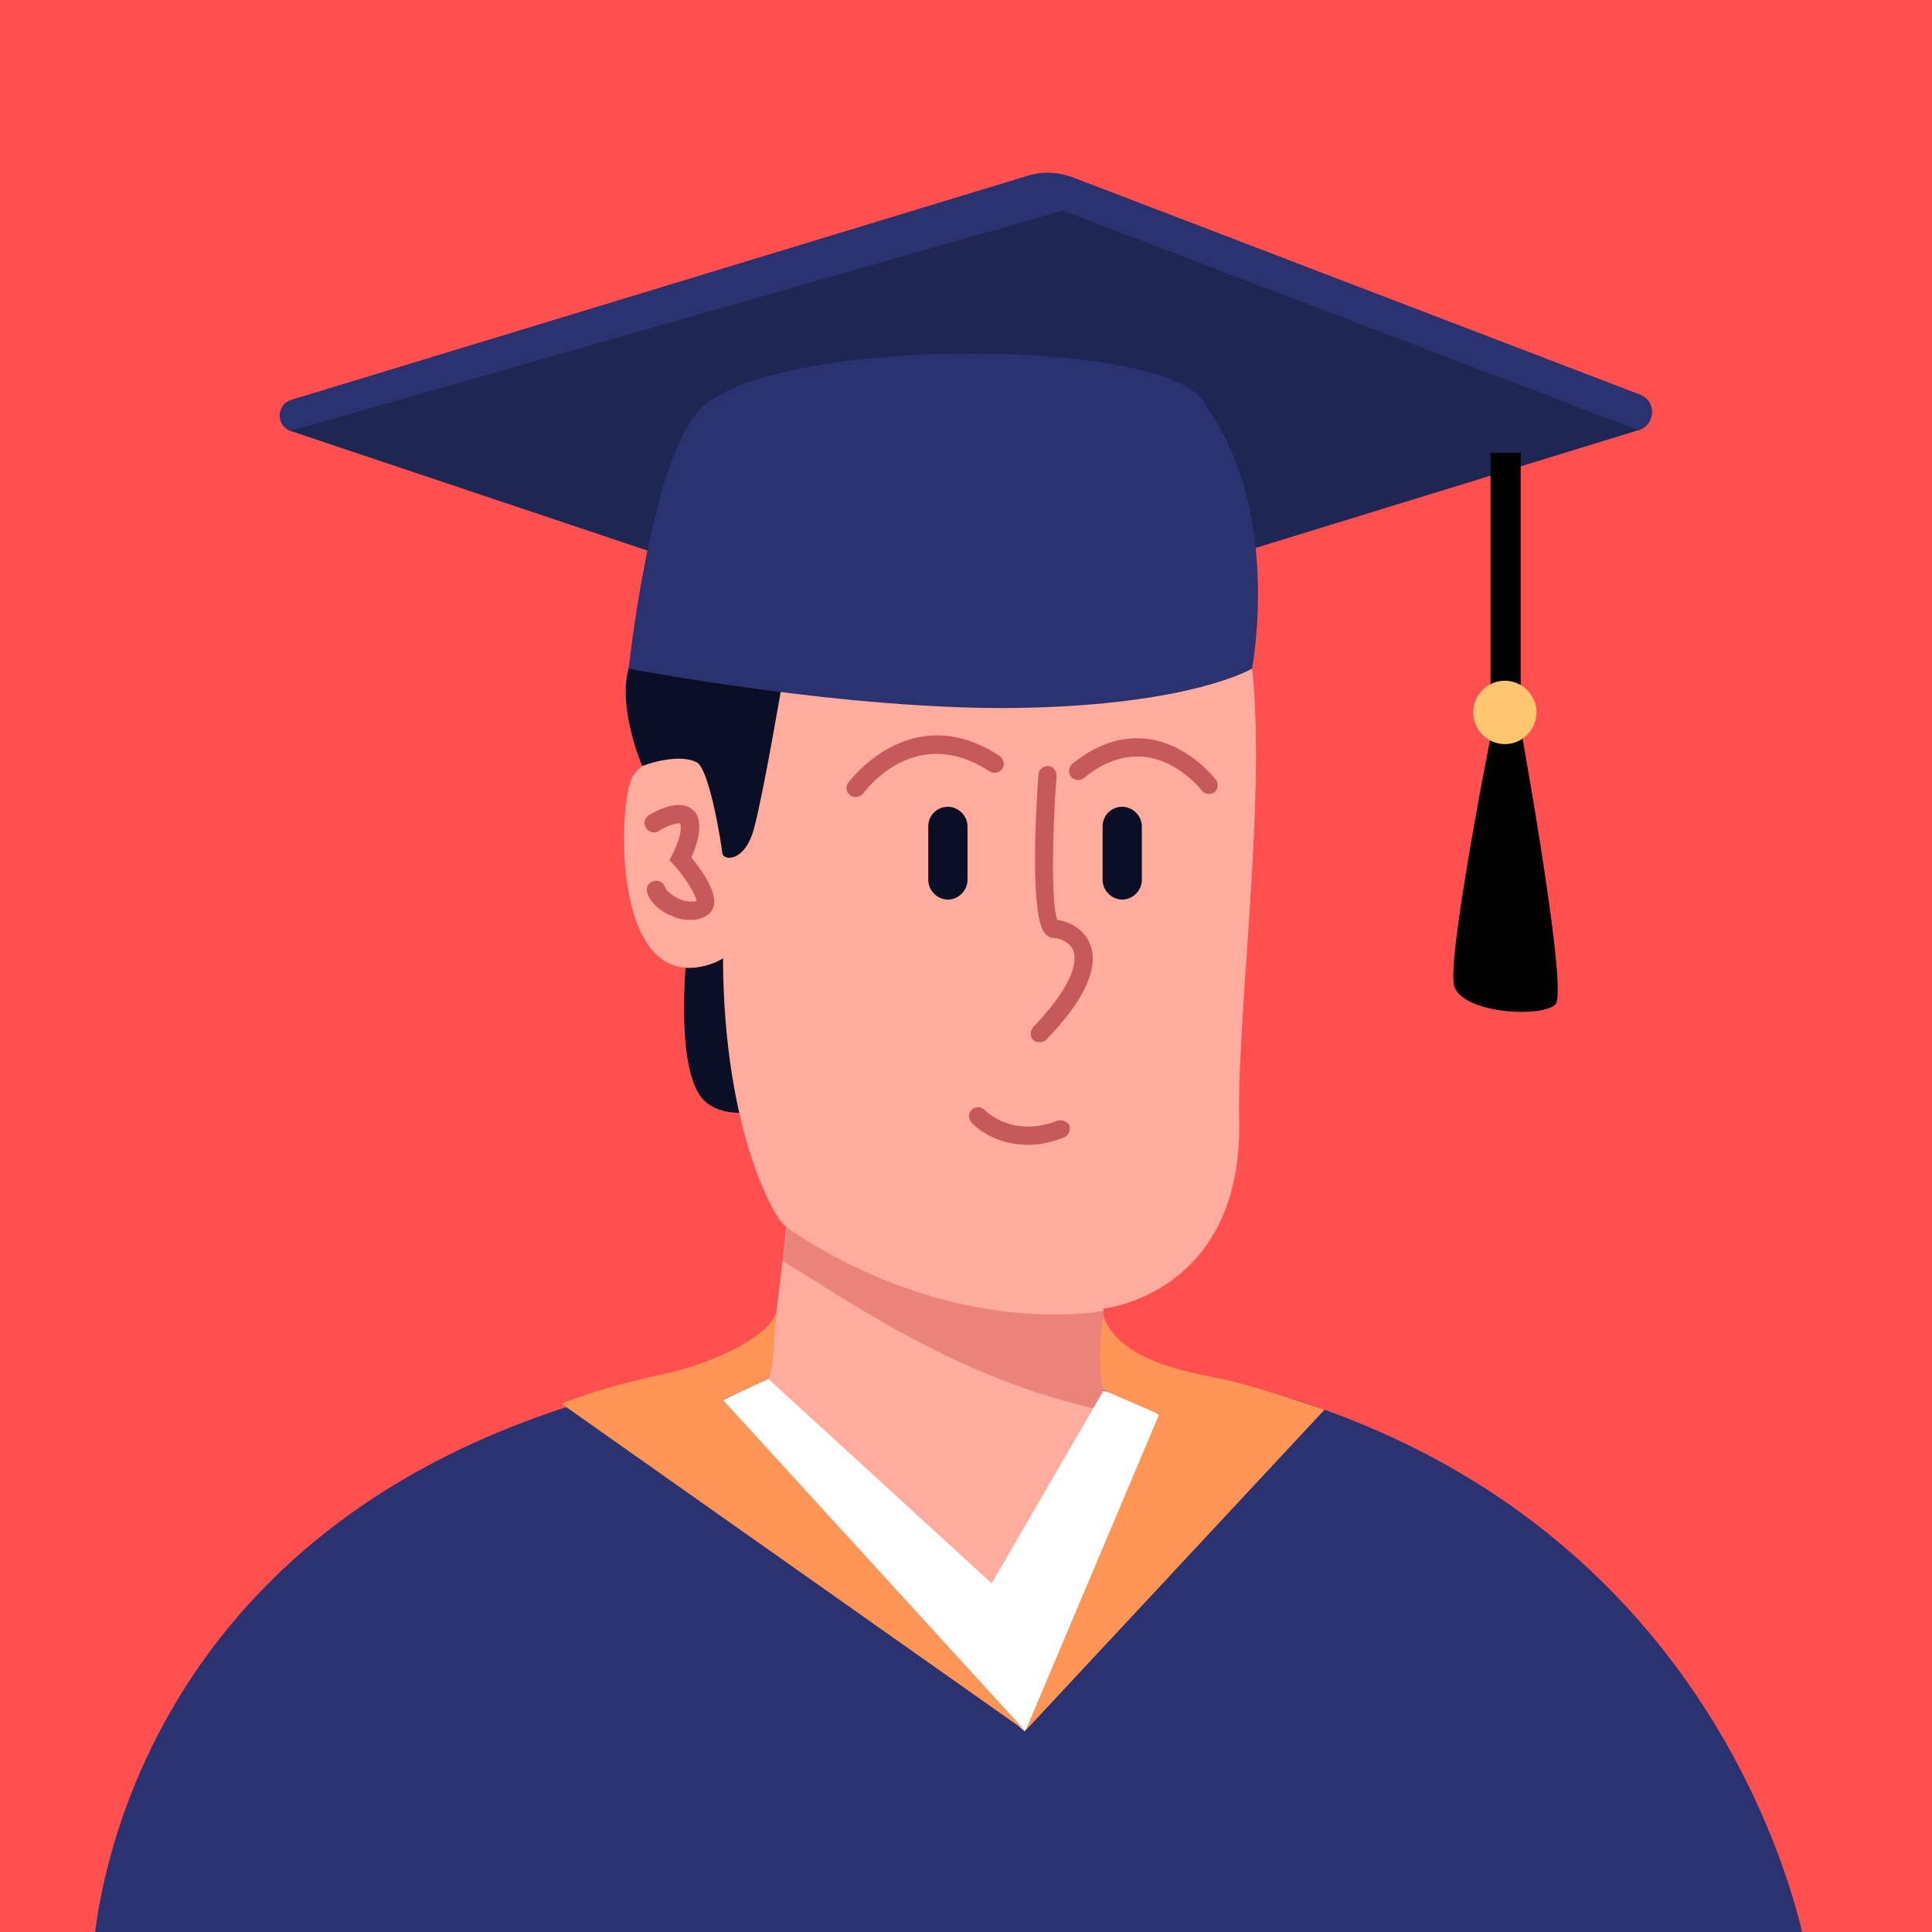 <?xml version="1.0" encoding="utf-8"?>
<!-- Generator: Adobe Illustrator 27.9.0, SVG Export Plug-In . SVG Version: 6.00 Build 0)  -->
<svg version="1.1" xmlns="http://www.w3.org/2000/svg" xmlns:xlink="http://www.w3.org/1999/xlink" x="0px" y="0px"
	 viewBox="0 0 256 256" style="enable-background:new 0 0 256 256;" xml:space="preserve">
<style type="text/css">
	.st0{display:none;}
	.st1{display:inline;fill:#3B4D75;}
	.st2{display:inline;fill:#4A9370;}
	.st3{display:inline;fill:#1B9E9A;}
	.st4{display:inline;fill:#FF4F4F;}
	.st5{display:inline;fill:#4399E6;}
	.st6{display:inline;fill:#FFC56F;}
	.st7{display:inline;fill:#444466;}
	.st8{display:inline;}
	.st9{fill:#E56E2C;}
	.st10{fill:#D17EE0;}
	.st11{fill:#FFAC9F;}
	.st12{fill:#F48A7F;}
	.st13{fill:#FC8383;}
	.st14{fill:none;stroke:#C95D55;stroke-width:2.5;stroke-linecap:round;stroke-linejoin:round;stroke-miterlimit:10;}
	.st15{fill:#4C2C22;}
	.st16{fill:#FFFFFF;}
	.st17{display:inline;fill:#5F9996;}
	.st18{display:inline;fill:#94A3B8;}
	.st19{display:inline;fill:#FF8BCF;}
	.st20{display:inline;fill:#4649D4;}
	.st21{display:inline;fill:#FE6B59;}
	.st22{display:inline;fill:#7DE2BB;}
	.st23{display:inline;fill:#9DD0C1;}
	.st24{display:inline;fill:#F9C7A2;}
	.st25{fill:#734866;}
	.st26{fill:#D37C5E;}
	.st27{fill:#9E5D46;}
	.st28{fill:none;stroke:#9E5D46;stroke-width:2.221;stroke-linecap:round;stroke-miterlimit:10;}
	.st29{fill:#AF1E1E;}
	.st30{fill:#0276CE;}
	.st31{fill:#FFD6C0;}
	.st32{fill:none;stroke:#DD8762;stroke-width:2.448;stroke-linecap:round;stroke-miterlimit:10;}
	.st33{fill:#E89477;}
	.st34{fill:#37355B;}
	.st35{fill:#FF4F4F;}
	.st36{clip-path:url(#SVGID_00000003792717817138503510000012077337647532894638_);}
	.st37{fill:#BC2B33;}
	.st38{fill:#ED4F4F;}
	.st39{fill:none;stroke:#9E5D46;stroke-width:2.397;stroke-linecap:round;stroke-miterlimit:10;}
	.st40{fill:none;stroke:#4C2C22;stroke-width:2.667;stroke-linejoin:round;stroke-miterlimit:10;}
	.st41{fill:#932525;}
	.st42{fill:none;stroke:#FFFFFF;stroke-width:3.333;stroke-linecap:round;stroke-miterlimit:10;}
	.st43{fill:none;stroke:#FFFFFF;stroke-width:2;stroke-linecap:round;stroke-miterlimit:10;}
	.st44{fill:none;stroke:#FFFFFF;stroke-width:1.931;stroke-linecap:round;stroke-miterlimit:10;}
	.st45{fill:#173253;}
	.st46{fill:#997382;}
	.st47{fill:#7E5E6D;}
	.st48{fill:none;stroke:#FFFFFF;stroke-width:2.333;stroke-linecap:round;stroke-miterlimit:10;}
	.st49{fill:#FFA657;}
	.st50{fill:none;stroke:#EF8B4F;stroke-width:4;stroke-miterlimit:10;}
	.st51{fill:#EF8B4F;}
	.st52{fill:#454570;}
	.st53{fill:#F28C81;}
	.st54{fill:#7E7CE1;}
	.st55{fill:none;stroke:#FFFFFF;stroke-width:3;stroke-linecap:round;stroke-miterlimit:10;}
	.st56{fill:#BF5882;}
	.st57{fill:#FF8BCF;}
	.st58{fill:#A6ADDD;}
	.st59{fill:#FFE9CA;}
	.st60{fill:none;stroke:#DB9753;stroke-width:2.4;stroke-linecap:round;stroke-linejoin:round;stroke-miterlimit:10;}
	.st61{fill:#F2BB7E;}
	.st62{fill:#202049;}
	.st63{display:inline;fill:#37355B;}
	.st64{fill:#541A30;}
	.st65{fill:#E07E68;}
	.st66{fill:#D65C50;}
	.st67{fill:none;stroke:#BC5146;stroke-width:2.5;stroke-linecap:round;stroke-linejoin:round;stroke-miterlimit:10;}
	.st68{fill:none;stroke:#C13838;stroke-width:2.5;stroke-linecap:round;stroke-miterlimit:10;}
	.st69{fill:#D33C3C;}
	.st70{fill:#FFC56F;}
	.st71{fill:none;stroke:#37355B;stroke-width:2.5;stroke-linecap:round;stroke-miterlimit:10;}
	.st72{fill:none;stroke:#E89F5D;stroke-width:2;stroke-linecap:round;stroke-linejoin:round;stroke-miterlimit:10;}
	.st73{fill:#9491B5;}
	.st74{fill:#5E434E;}
	.st75{fill:none;stroke:#F28C81;stroke-width:2;stroke-linecap:round;stroke-miterlimit:10;}
	.st76{fill:#4A6642;}
	.st77{fill:none;stroke:#3C5434;stroke-width:2;stroke-linecap:round;stroke-linejoin:round;stroke-miterlimit:10;}
	.st78{fill:#8483AA;}
	.st79{fill:#1F1F49;}
	.st80{fill:#313159;}
	.st81{fill:none;stroke:#FFFFFF;stroke-width:2.389;stroke-linecap:round;stroke-miterlimit:10;}
	.st82{fill:none;stroke:#FFFFFF;stroke-width:2.307;stroke-linecap:round;stroke-miterlimit:10;}
	.st83{fill:#6161BC;}
	.st84{fill:#0B2759;}
	.st85{fill:#5656A5;}
	.st86{fill:none;stroke:#0B2759;stroke-width:3;stroke-linecap:round;stroke-miterlimit:10;}
	.st87{fill:#25253F;}
	.st88{fill:#5B5B84;}
	.st89{fill:#AF2323;}
	.st90{fill:#D11818;}
	.st91{fill:#47152A;}
	.st92{fill:#2A336F;}
	.st93{fill:#171E4D;}
	.st94{fill:none;stroke:#171E4D;stroke-width:2;stroke-miterlimit:10;}
	.st95{fill:#0B0F26;}
	.st96{fill:#007DA8;}
	.st97{fill:none;stroke:#DD8762;stroke-width:2.448;stroke-linecap:round;stroke-linejoin:round;stroke-miterlimit:10;}
	.st98{fill:#3E3A39;}
	.st99{fill:#E8E9EB;}
	.st100{fill:none;stroke:#E8E9EB;stroke-width:2;stroke-linecap:round;stroke-linejoin:round;stroke-miterlimit:10;}
	.st101{fill:#D1D1D1;}
	.st102{display:inline;fill:#541A30;}
	.st103{fill:#4399E6;}
	.st104{fill:#58B9F4;}
	.st105{fill:#B4D1FB;}
	.st106{display:inline;fill:#171E4D;}
	.st107{display:inline;fill:#2A336F;}
	.st108{display:inline;fill:#B4D1FB;}
	.st109{fill:#CC966A;}
	.st110{fill:#D8E1EF;}
	.st111{fill:#8B483D;}
	.st112{fill:#A37C52;}
	.st113{fill:none;}
	.st114{fill:#FFDFC7;}
	.st115{fill:#863E39;}
	.st116{fill:#FF9D7D;}
	.st117{fill:#EF8265;}
	.st118{fill:#5F9996;}
	.st119{display:inline;fill:#D37C5E;}
	.st120{fill:none;stroke:#C65959;stroke-width:2.448;stroke-linecap:round;stroke-miterlimit:10;}
	.st121{fill:#AE7A50;}
	.st122{fill:#7A4927;}
	.st123{fill:#94A3B8;}
	.st124{fill:#DA4040;}
	.st125{fill:none;stroke:#0B0F26;stroke-width:2;stroke-linecap:round;stroke-miterlimit:10;}
	.st126{fill:#EF8781;}
	.st127{fill:#FF9E10;}
	.st128{fill:#EF8800;}
	.st129{fill:#FFB40D;}
	.st130{fill:#FFC610;}
	.st131{fill:#8A8895;}
	.st132{fill:#E5E5E5;}
	.st133{fill:none;stroke:#CC7217;stroke-width:3;stroke-miterlimit:10;}
	.st134{fill:#F9C7A2;}
	.st135{fill:#751A1A;}
	.st136{fill:#C62C2C;}
	.st137{fill:#CC3636;}
	.st138{fill:#010101;}
	.st139{fill:#1F2644;}
	.st140{fill:none;stroke:#010101;stroke-width:4;stroke-miterlimit:10;}
	.st141{fill:#FD9556;}
	.st142{fill:#E4E6EF;}
	.st143{fill:#F2D83D;}
	.st144{fill:#2C314C;}
	.st145{fill:#735EDD;}
	.st146{fill:#F9A5CF;}
	.st147{fill:#EBCA5F;}
	.st148{fill:#F1502D;}
	.st149{fill:#D87B61;}
	.st150{fill:#005E8C;}
	.st151{fill:none;stroke:#FFFFFF;stroke-width:2;stroke-miterlimit:10;}
	.st152{fill:#9B1B1B;}
	.st153{fill:#D39089;}
	.st154{fill:#AD6F6A;}
	.st155{fill:none;stroke:#B26059;stroke-width:2.5;stroke-linecap:round;stroke-linejoin:round;stroke-miterlimit:10;}
	.st156{fill:#7E4F3D;}
	.st157{fill:none;stroke:#C95D55;stroke-linecap:round;stroke-linejoin:round;stroke-miterlimit:10;}
	.st158{fill:#FF1812;}
	.st159{fill:#1B9E9A;}
	.st160{fill:none;stroke:#C5C7C9;stroke-width:2;stroke-linecap:round;stroke-linejoin:round;stroke-miterlimit:10;}
	.st161{fill:#1E1F21;}
	.st162{fill:#C5C7C9;}
	.st163{fill:#3A362F;}
	.st164{fill:#3279AF;}
	.st165{fill:#EA847A;}
	.st166{fill:#1E2754;}
	.st167{fill:#C12525;}
	.st168{fill:none;stroke:#3A362F;stroke-width:2;stroke-linecap:round;stroke-miterlimit:10;}
	.st169{fill:#F95353;}
	.st170{fill:#FCF01D;}
	.st171{fill:#4B3E87;}
	.st172{fill:#312951;}
	.st173{fill:#6857A5;}
	.st174{fill:#FFB240;}
	.st175{fill:#372D66;}
	.st176{fill:#444466;}
	.st177{fill:#1A1711;}
	.st178{fill:#35312A;}
	.st179{fill:#FF6161;}
	.st180{fill:#4D2684;}
	.st181{fill:#593493;}
	.st182{fill:#845362;}
	.st183{fill:#6B4050;}
	.st184{fill:none;stroke:#0B0F26;stroke-width:2;stroke-linecap:round;stroke-linejoin:round;stroke-miterlimit:10;}
	.st185{fill:#461378;}
	.st186{fill:#5C2A96;}
	.st187{fill:#B22424;}
	.st188{fill:#FFCC00;}
	.st189{fill:#BC3131;}
	.st190{fill:#631010;}
	.st191{display:inline;fill:#007DA8;}
	.st192{fill:#B2B2B2;}
	.st193{fill:#705137;}
	.st194{display:inline;fill:#DA4040;}
	.st195{fill:#7DC6EE;}
	.st196{fill:#C0E7F9;}
	.st197{fill:#EBDBAF;}
	.st198{fill:#A8986F;}
	.st199{fill:#D6BA7C;}
	.st200{fill:#A8905A;}
	.st201{fill:#E6D19D;}
	.st202{fill:#A7603A;}
	.st203{fill:#A0827F;}
	.st204{fill:#FFC54D;}
	.st205{fill:#3B4D75;}
	.st206{fill:#4A9370;}
	.st207{fill:#C95D55;}
	.st208{fill:#4649D4;}
	.st209{fill:#FE6B59;}
	.st210{fill:#7DE2BB;}
	.st211{fill:#9DD0C1;}
	.st212{fill:#DD8762;}
	.st213{fill:#DB9753;}
	.st214{fill:#BC5146;}
	.st215{fill:#C13838;}
	.st216{fill:#E89F5D;}
	.st217{fill:#3C5434;}
	.st218{fill:#C65959;}
	.st219{fill:#CC7217;}
	.st220{fill:#B26059;}
</style>
<g id="Layer_1" class="st0">
	<rect y="0" class="st4" width="256" height="256"/>
	<g class="st8">
		<path class="st92" d="M12.6,256h226.2c-3.9-16.1-24.6-77.9-113.9-76.9C28.7,180.2,14.6,240.2,12.6,256z"/>
		<path class="st95" d="M91,126.3c0,0-1.3,12.7,1.3,18.1c2.6,5.4,11.5,2,11.5,2l-2.2-22.3L91,126.3z"/>
		<path class="st11" d="M164.2,148.6c0.5,23-18,25-18,25l0,9.6v3.7c0,15.8-3.3,27.9-20.5,29.2c-18.4,0-26.4-16.6-24.4-29.2l2.4-19.7
			l0.5-4.5l0,0c0,0-0.1,0-0.1,0c-1.2-0.6-8.2-12.2-8.3-35.5c-0.1-23.6-20.2-74,55.7-55.2c7.8,1.9,13.5,8.6,14.4,16.7
			C167.8,105.8,163.9,134.3,164.2,148.6z"/>
		<path class="st165" d="M146.2,173.6l0,13.2c-19.2-4.1-33.2-14.3-42.5-19.8l0.5-4.5C126.5,177.6,146.2,173.6,146.2,173.6z"/>
		<path class="st120" d="M138.7,102.8c0,0-1.4,20.4,0.9,20.4c2.4,0,8.4,3.3-1.8,13.8"/>
		<path class="st95" d="M125.6,119.2L125.6,119.2c-1.4,0-2.6-1.2-2.6-2.6v-7.1c0-1.4,1.2-2.6,2.6-2.6h0c1.4,0,2.6,1.2,2.6,2.6v7.1
			C128.3,118,127.1,119.2,125.6,119.2z"/>
		<path class="st95" d="M148.7,119.2L148.7,119.2c-1.4,0-2.6-1.2-2.6-2.6v-7.1c0-1.4,1.2-2.6,2.6-2.6l0,0c1.4,0,2.6,1.2,2.6,2.6v7.1
			C151.3,118,150.1,119.2,148.7,119.2z"/>
		<path class="st11" d="M93.6,100.6c0,0-8.2-1.7-10,2.8s-2.3,28,10.1,24.5S93.6,100.6,93.6,100.6z"/>
		<path class="st120" d="M113.4,104.4c0,0,7.5-10.4,18.3-3.2"/>
		<path class="st120" d="M160.1,104c0,0-7.4-9.8-17.3-1.9"/>
		<path class="st120" d="M86.5,109.1c0,0,3.8-2.3,4.6-0.5c0.8,1.8-1.1,5.2-1.1,5.2s5,5.7,2.7,6.7c-2.3,1-5.3-1-5.9-2.5"/>
		<path class="st120" d="M129.6,148c0,0,4.1,4.4,10.9,1.7"/>
		<path class="st95" d="M103.7,90.2c0,0-2.7,15.3-3.8,19.6c-1.2,4.4-4.1,4.3-4.2,3.2s-1.7-11.2-3.4-12c-2.6-1.2-7.2,0.5-7.2,0.5
			s-3.3-7.6-1.8-13C83.6,87.5,103.7,86.8,103.7,90.2z"/>
		<path class="st166" d="M38.6,57l85.3,28.6L217.1,57c2.3-0.7,2.4-3.9,0.2-4.7l-75.2-28.8c-1.9-0.7-4-0.8-5.9-0.2L38.6,53
			C36.6,53.6,36.6,56.4,38.6,57z"/>
		<path class="st92" d="M83.3,88.5c0,0,29.2,5.6,51.9,5.2c22.7-0.4,30.7-5.2,30.7-5.2s4-20.7-6-34.6c-2.8-9.3-58-9.6-67.3,0.5
			C86.2,61.4,83.3,88.5,83.3,88.5z"/>
		<path class="st92" d="M136.2,23.3L38.6,53c-2,0.6-2,3.4-0.1,4.1h0h0l102.3-29.2L217.1,57l0,0c2.3-0.7,2.4-3.9,0.2-4.7l-75.2-28.8
			C140.2,22.8,138.1,22.7,136.2,23.3z"/>
		<line class="st140" x1="199.5" y1="60" x2="199.5" y2="93.6"/>
		<path class="st138" d="M198.8,90.8c0,0-7.3,36.2-6.1,39.8c1.2,3.6,11.5,4.2,13.4,2.4c1.9-1.8-5.6-42.2-5.6-42.2H198.8z"/>
		<circle class="st70" cx="199.5" cy="94.4" r="4.2"/>
		<path class="st16" d="M146.8,210.3c2.6-4.5,4.8-9,8.3-13c1.3-1.5,2.8-2.3,4.4-2.6c-3-8.5-13.2-10.4-13.2-10.4l-14.8,25.6
			l-29.6-27.1c0,0-10.9,4.8-13,7.1c1.7,0.7,3.2,1.9,4.4,3.8c2.9,4.5,7.8,7.7,12,11c5,3.9,9.9,7.8,14.8,11.7
			c4.9,3.8,9.4,7.9,14.2,11.7c0.5,0.4,1,1,1.6,1.4c1.6-2.9,3.4-4.9,5.7-7.1C142.4,217.9,144.5,214.2,146.8,210.3z"/>
		<path class="st141" d="M102.9,173.6c-0.4,4.1-0.3,7.6-1.1,9.1l-6,2.8l40,43.8L74.4,186c0,0,5-2.1,13.4-3.9
			C94.6,180.7,102.5,176.8,102.9,173.6z"/>
		<path class="st141" d="M146.2,174.4c0,0-1,5.9,0,9.8l7.4,3.2l-17.7,41.9l39.7-42.5c0,0-8.9-3.1-13.7-4.1S148.4,180.3,146.2,174.4z
			"/>
	</g>
</g>
<g id="Layer_2">
	<g>
		<rect y="0" class="st35" width="256" height="256"/>
	</g>
	<g>
		<g>
			<path class="st92" d="M124.9,179.1C28.7,180.2,14.6,240.2,12.6,256h226.2C234.9,239.9,214.1,178.1,124.9,179.1z"/>
		</g>
		<g>
			<path class="st95" d="M92.3,144.4c2.6,5.4,11.5,2,11.5,2l-2.2-22.3L91,126.3C91,126.3,89.6,139,92.3,144.4z"/>
		</g>
		<g>
			<path class="st11" d="M165.9,88.5c-0.9-8.1-6.6-14.8-14.4-16.7C75.6,53,95.7,103.4,95.8,127c0.1,23.3,7.1,34.9,8.3,35.5
				c0,0,0.1,0,0.1,0l0,0l-0.5,4.5l-2.4,19.7c-2.1,12.6,6,29.2,24.4,29.2c17.2-1.3,20.5-13.4,20.5-29.2v-3.7l0-9.6
				c0,0,18.5-1.9,18-25C163.9,134.3,167.8,105.8,165.9,88.5z"/>
		</g>
		<g>
			<path class="st165" d="M103.7,167.1c9.2,5.5,23.3,15.7,42.5,19.8l0-13.2c0,0-19.7,4-41.9-11L103.7,167.1z"/>
		</g>
		<g>
			<path class="st218" d="M136.9,137.8c0.2,0.2,0.5,0.3,0.9,0.3c0.3,0,0.6-0.1,0.9-0.4c5.1-5.3,7-9.6,5.7-12.7
				c-0.8-1.9-2.7-2.9-4.3-3.1c-0.8-2-0.7-11.2-0.1-19.1c0-0.7-0.5-1.3-1.1-1.3c-0.7,0-1.3,0.5-1.3,1.1c-0.4,5.6-1.1,19,0.9,21.1
				c0.3,0.4,0.8,0.6,1.2,0.6c0.7,0,2,0.5,2.5,1.6c0.4,1,0.7,3.9-5.2,10.1C136.4,136.6,136.5,137.4,136.9,137.8z M140.2,122.2
				L140.2,122.2L140.2,122.2z"/>
		</g>
		<g>
			<path class="st95" d="M123,109.5v7.1c0,1.4,1.2,2.6,2.6,2.6c1.4,0,2.6-1.2,2.6-2.6v-7.1c0-1.4-1.2-2.6-2.6-2.6
				C124.2,106.9,123,108,123,109.5z"/>
		</g>
		<g>
			<path class="st95" d="M146.1,109.5v7.1c0,1.4,1.2,2.6,2.6,2.6c1.4,0,2.6-1.2,2.6-2.6v-7.1c0-1.4-1.2-2.6-2.6-2.6
				C147.3,106.9,146.1,108,146.1,109.5z"/>
		</g>
		<g>
			<path class="st11" d="M83.6,103.4c-1.7,4.4-2.3,28,10.1,24.5c12.4-3.5-0.2-27.2-0.2-27.2S85.3,98.9,83.6,103.4z"/>
		</g>
		<g>
			<path class="st218" d="M112.4,103.7c-0.4,0.5-0.3,1.3,0.3,1.7c0.2,0.2,0.5,0.2,0.7,0.2c0.4,0,0.8-0.2,1-0.5
				c0.3-0.4,6.9-9.3,16.7-2.9c0.6,0.4,1.3,0.2,1.7-0.3c0.4-0.6,0.2-1.3-0.3-1.7C120.7,92.4,112.5,103.6,112.4,103.7z"/>
		</g>
		<g>
			<path class="st218" d="M152,97.9c-3.4-0.4-6.7,0.7-9.9,3.3c-0.5,0.4-0.6,1.2-0.2,1.7s1.2,0.6,1.7,0.2c2.7-2.2,5.4-3.1,8.1-2.8
				c4.5,0.5,7.5,4.4,7.5,4.4c0.2,0.3,0.6,0.5,1,0.5c0.3,0,0.5-0.1,0.7-0.2c0.5-0.4,0.6-1.2,0.2-1.7C160.9,103.1,157.5,98.6,152,97.9
				z"/>
		</g>
		<g>
			<path class="st218" d="M90,119.1c-1-0.4-1.8-1.2-1.9-1.6c-0.2-0.6-0.9-1-1.6-0.7c-0.6,0.2-1,0.9-0.7,1.6c0.4,1.2,1.7,2.4,3.3,3
				c0.8,0.4,1.6,0.5,2.4,0.5c0.6,0,1.2-0.1,1.8-0.4c0.7-0.3,1.1-0.8,1.3-1.5c0.4-1.9-1.7-4.8-3-6.4c0.6-1.3,1.5-3.7,0.8-5.5
				c-0.3-0.6-0.8-1.1-1.5-1.3c-1.8-0.6-4.4,0.9-4.9,1.2c-0.6,0.4-0.8,1.1-0.4,1.7c0.4,0.6,1.1,0.8,1.7,0.4c1.1-0.7,2.5-1.1,2.8-1
				c0.4,0.9-0.4,3-1,4.1l-0.4,0.8l0.6,0.6c1.6,1.8,2.9,4,3,4.8C91.3,119.6,90.4,119.3,90,119.1z"/>
		</g>
		<g>
			<path class="st218" d="M140.1,148.5c-5.9,2.3-9.4-1.2-9.6-1.4c-0.5-0.5-1.2-0.5-1.7-0.1c-0.5,0.5-0.5,1.2-0.1,1.7
				c0.1,0.2,2.8,3,7.5,3c1.4,0,3.1-0.3,4.8-1c0.6-0.2,0.9-1,0.7-1.6C141.4,148.6,140.7,148.3,140.1,148.5z"/>
		</g>
		<g>
			<path class="st95" d="M83.3,88.5c-1.5,5.4,1.8,13,1.8,13s4.6-1.8,7.2-0.5c1.7,0.8,3.3,10.9,3.4,12c0.1,1.1,3,1.3,4.2-3.2
				c1.2-4.3,3.8-19.6,3.8-19.6C103.7,86.8,83.6,87.5,83.3,88.5z"/>
		</g>
		<g>
			<path class="st166" d="M142.1,23.5c-1.9-0.7-4-0.8-5.9-0.2L38.6,53c-2,0.6-2,3.4-0.1,4.1l85.3,28.6L217.1,57
				c2.3-0.7,2.4-3.9,0.2-4.7L142.1,23.5z"/>
		</g>
		<g>
			<path class="st92" d="M92.6,54.4c-6.4,7-9.3,34.2-9.3,34.2s29.2,5.6,51.9,5.2c22.7-0.4,30.7-5.2,30.7-5.2s4-20.7-6-34.6
				C157.1,44.6,101.9,44.2,92.6,54.4z"/>
		</g>
		<g>
			<path class="st92" d="M142.1,23.5c-1.9-0.7-4-0.8-5.9-0.2L38.6,53c-2,0.6-2,3.4-0.1,4.1h0l102.3-29.2L217.1,57
				c2.3-0.7,2.4-3.9,0.2-4.7L142.1,23.5z"/>
		</g>
		<g>
			<rect x="197.5" y="60" class="st138" width="4" height="33.6"/>
		</g>
		<g>
			<path class="st138" d="M192.7,130.7c1.2,3.6,11.5,4.2,13.4,2.4c1.9-1.8-5.6-42.2-5.6-42.2h-1.6
				C198.8,90.8,191.5,127.1,192.7,130.7z"/>
		</g>
		<g>
			<path class="st70" d="M195.2,94.4c0,2.3,1.9,4.2,4.2,4.2s4.2-1.9,4.2-4.2c0-2.3-1.9-4.2-4.2-4.2S195.2,92.1,195.2,94.4z"/>
		</g>
		<g>
			<path class="st16" d="M131.4,209.8l-29.6-27.1c0,0-10.9,4.8-13,7.1c1.7,0.7,3.2,1.9,4.4,3.8c2.9,4.5,7.8,7.7,12,11
				c5,3.9,9.9,7.8,14.8,11.7c4.9,3.8,9.4,7.9,14.2,11.7c0.5,0.4,1,1,1.6,1.4c1.6-2.9,3.4-4.9,5.7-7.1c0.9-4.3,3-8,5.2-12
				c2.6-4.5,4.8-9,8.3-13c1.3-1.5,2.8-2.3,4.4-2.6c-3-8.5-13.2-10.4-13.2-10.4L131.4,209.8z"/>
		</g>
		<g>
			<path class="st141" d="M102.9,173.6c-0.4,3.2-8.3,7.1-15.1,8.5c-8.5,1.8-13.4,3.9-13.4,3.9l61.4,43.3l-40-43.8l6-2.8
				C102.6,181.2,102.5,177.7,102.9,173.6z"/>
		</g>
		<g>
			<path class="st141" d="M175.5,186.8c0,0-8.9-3.1-13.7-4.1s-13.4-2.4-15.6-8.3c0,0-1,5.9,0,9.8l7.4,3.2l-17.7,41.9L175.5,186.8z"
				/>
		</g>
	</g>
</g>
</svg>
